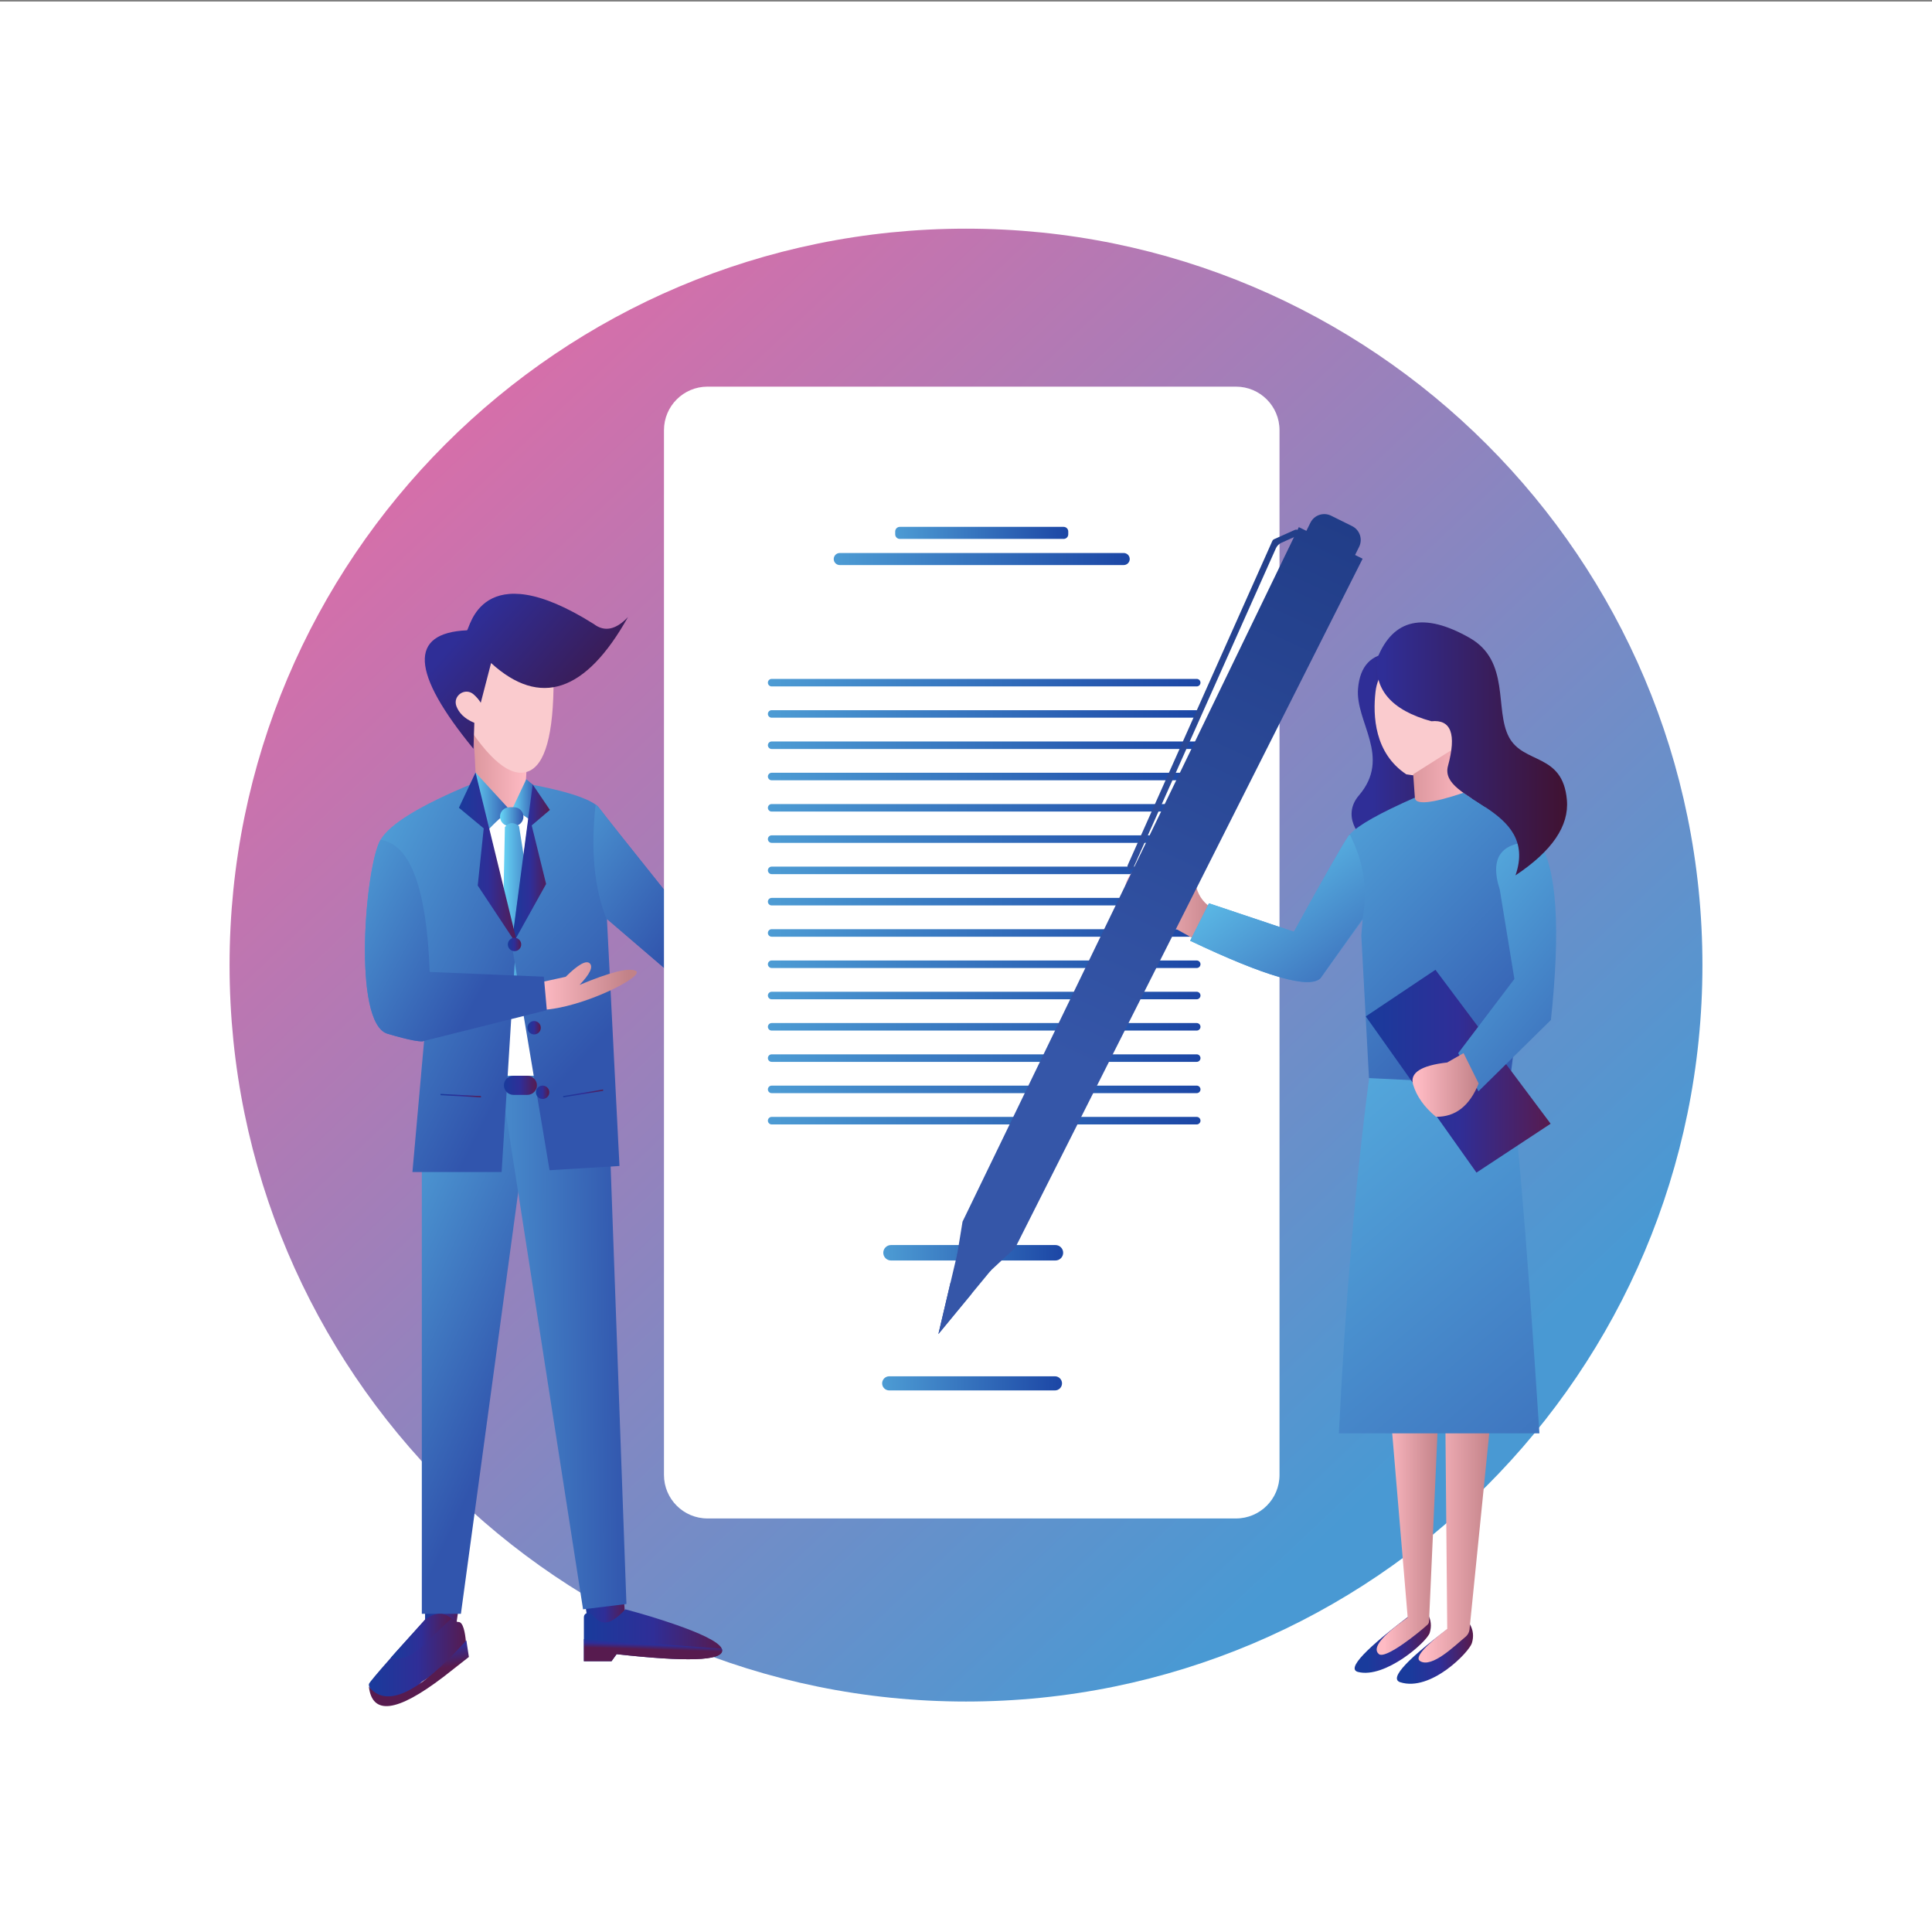 <svg version="1.2" baseProfile="tiny-ps" xmlns="http://www.w3.org/2000/svg" viewBox="0 0 2000 2000" width="171" height="171">
	<rect x="0" y="0" width="2000" height="2000" fill="#808080" stroke="none"/>
	<title>documents-ai</title>
	<defs>
		<linearGradient id="grd1" gradientUnits="userSpaceOnUse"  x1="809.1" y1="-432.7" x2="2086.6" y2="918">
			<stop offset="0" stop-color="#fd639e"  />
			<stop offset="1" stop-color="#4999d3"  />
		</linearGradient>
		<linearGradient id="grd2" gradientUnits="userSpaceOnUse"  x1="603.7" y1="1640.5" x2="648.5" y2="1640.5">
			<stop offset="0" stop-color="#193b9c"  />
			<stop offset=".5" stop-color="#2f2e97"  />
			<stop offset="1" stop-color="#571b4f"  />
		</linearGradient>
		<linearGradient id="grd3" gradientUnits="userSpaceOnUse"  x1="440" y1="1646.4" x2="477.1" y2="1646.4">
			<stop offset="0" stop-color="#193b9c"  />
			<stop offset=".5" stop-color="#2f2e97"  />
			<stop offset="1" stop-color="#571b4f"  />
		</linearGradient>
		<linearGradient id="grd4" gradientUnits="userSpaceOnUse"  x1="382" y1="1668.9" x2="482.8" y2="1668.9">
			<stop offset="0" stop-color="#193b9c"  />
			<stop offset=".5" stop-color="#2f2e97"  />
			<stop offset="1" stop-color="#571b4f"  />
		</linearGradient>
		<linearGradient id="grd5" gradientUnits="userSpaceOnUse"  x1="480.4" y1="1680.6" x2="490.4" y2="1718.8">
			<stop offset="0" stop-color="#193b9c"  />
			<stop offset=".5" stop-color="#2f2e97"  />
			<stop offset="1" stop-color="#571b4f"  />
		</linearGradient>
		<linearGradient id="grd6" gradientUnits="userSpaceOnUse"  x1="315.9" y1="988.7" x2="668.6" y2="1152.8">
			<stop offset="0" stop-color="#68d8f7"  />
			<stop offset="1" stop-color="#3155ad"  />
		</linearGradient>
		<linearGradient id="grd7" gradientUnits="userSpaceOnUse"  x1="327.5" y1="1101.3" x2="648.8" y2="1098.8">
			<stop offset="0" stop-color="#68d8f7"  />
			<stop offset="1" stop-color="#3155ad"  />
		</linearGradient>
		<linearGradient id="grd8" gradientUnits="userSpaceOnUse"  x1="604.4" y1="1664.1" x2="747.6" y2="1664.1">
			<stop offset="0" stop-color="#193b9c"  />
			<stop offset=".5" stop-color="#2f2e97"  />
			<stop offset="1" stop-color="#571b4f"  />
		</linearGradient>
		<linearGradient id="grd9" gradientUnits="userSpaceOnUse"  x1="749.8" y1="1700.1" x2="749.5" y2="1709.9">
			<stop offset="0" stop-color="#193b9c"  />
			<stop offset=".5" stop-color="#2f2e97"  />
			<stop offset="1" stop-color="#571b4f"  />
		</linearGradient>
		<linearGradient id="grd10" gradientUnits="userSpaceOnUse"  x1="490.1" y1="755.1" x2="545.1" y2="755.1">
			<stop offset="0" stop-color="#dc979e"  />
			<stop offset="1" stop-color="#ffbbc4"  />
		</linearGradient>
		<linearGradient id="grd11" gradientUnits="userSpaceOnUse"  x1="547.5" y1="576" x2="698.1" y2="708.4">
			<stop offset="0" stop-color="#2f2e97"  />
			<stop offset="1" stop-color="#401232"  />
		</linearGradient>
		<linearGradient id="grd12" gradientUnits="userSpaceOnUse"  x1="485.8" y1="797.7" x2="529.1" y2="797.7">
			<stop offset="0" stop-color="#68d8f7"  />
			<stop offset="1" stop-color="#3155ad"  />
		</linearGradient>
		<linearGradient id="grd13" gradientUnits="userSpaceOnUse"  x1="529.1" y1="804.6" x2="555.5" y2="804.6">
			<stop offset="0" stop-color="#68d8f7"  />
			<stop offset="1" stop-color="#3155ad"  />
		</linearGradient>
		<linearGradient id="grd14" gradientUnits="userSpaceOnUse"  x1="517.6" y1="833.6" x2="541.9" y2="833.6">
			<stop offset="0" stop-color="#68d8f7"  />
			<stop offset="1" stop-color="#3155ad"  />
		</linearGradient>
		<linearGradient id="grd15" gradientUnits="userSpaceOnUse"  x1="519.4" y1="850.1" x2="561.8" y2="850.1">
			<stop offset="0" stop-color="#68d8f7"  />
			<stop offset="1" stop-color="#3155ad"  />
		</linearGradient>
		<linearGradient id="grd16" gradientUnits="userSpaceOnUse"  x1="265.2" y1="692" x2="643.2" y2="884.1">
			<stop offset="0" stop-color="#68d8f7"  />
			<stop offset="1" stop-color="#3155ad"  />
		</linearGradient>
		<linearGradient id="grd17" gradientUnits="userSpaceOnUse"  x1="367" y1="597" x2="742.6" y2="947.4">
			<stop offset="0" stop-color="#68d8f7"  />
			<stop offset="1" stop-color="#3155ad"  />
		</linearGradient>
		<linearGradient id="grd18" gradientUnits="userSpaceOnUse"  x1="529.3" y1="810.1" x2="569.3" y2="810.1">
			<stop offset="0" stop-color="#193b9c"  />
			<stop offset=".5" stop-color="#2f2e97"  />
			<stop offset="1" stop-color="#571b4f"  />
		</linearGradient>
		<linearGradient id="grd19" gradientUnits="userSpaceOnUse"  x1="558.7" y1="994.3" x2="650.4" y2="994.3">
			<stop offset="0" stop-color="#ffbbc4"  />
			<stop offset="1" stop-color="#c28288"  />
		</linearGradient>
		<linearGradient id="grd20" gradientUnits="userSpaceOnUse"  x1="404.9" y1="1668.8" x2="467.3" y2="1668.8">
			<stop offset="0" stop-color="#193b9c"  />
			<stop offset=".5" stop-color="#2f2e97"  />
			<stop offset="1" stop-color="#571b4f"  />
		</linearGradient>
		<linearGradient id="grd21" gradientUnits="userSpaceOnUse"  x1="456.2" y1="1130.4" x2="498" y2="1132.7">
			<stop offset="0" stop-color="#193b9c"  />
			<stop offset=".5" stop-color="#2f2e97"  />
			<stop offset="1" stop-color="#571b4f"  />
		</linearGradient>
		<linearGradient id="grd22" gradientUnits="userSpaceOnUse"  x1="582.6" y1="1132.7" x2="623.9" y2="1125.9">
			<stop offset="0" stop-color="#193b9c"  />
			<stop offset=".5" stop-color="#2f2e97"  />
			<stop offset="1" stop-color="#571b4f"  />
		</linearGradient>
		<linearGradient id="grd23" gradientUnits="userSpaceOnUse"  x1="252.2" y1="763.4" x2="551.9" y2="929.1">
			<stop offset="0" stop-color="#68d8f7"  />
			<stop offset="1" stop-color="#3155ad"  />
		</linearGradient>
		<linearGradient id="grd24" gradientUnits="userSpaceOnUse"  x1="470.6" y1="712.1" x2="741.7" y2="922.6">
			<stop offset="0" stop-color="#68d8f7"  />
			<stop offset="1" stop-color="#3155ad"  />
		</linearGradient>
		<linearGradient id="grd25" gradientUnits="userSpaceOnUse"  x1="546.7" y1="1055.2" x2="559.1" y2="1055.2">
			<stop offset="0" stop-color="#193b9c"  />
			<stop offset=".5" stop-color="#2f2e97"  />
			<stop offset="1" stop-color="#571b4f"  />
		</linearGradient>
		<linearGradient id="grd26" gradientUnits="userSpaceOnUse"  x1="555.5" y1="1122" x2="567.9" y2="1122">
			<stop offset="0" stop-color="#193b9c"  />
			<stop offset=".5" stop-color="#2f2e97"  />
			<stop offset="1" stop-color="#571b4f"  />
		</linearGradient>
		<linearGradient id="grd27" gradientUnits="userSpaceOnUse"  x1="521.7" y1="1111.6" x2="555.8" y2="1111.6">
			<stop offset="0" stop-color="#193b9c"  />
			<stop offset=".5" stop-color="#2f2e97"  />
			<stop offset="1" stop-color="#571b4f"  />
		</linearGradient>
		<linearGradient id="grd28" gradientUnits="userSpaceOnUse"  x1="475.1" y1="797.7" x2="536.2" y2="797.7">
			<stop offset="0" stop-color="#193b9c"  />
			<stop offset=".5" stop-color="#2f2e97"  />
			<stop offset="1" stop-color="#571b4f"  />
		</linearGradient>
		<linearGradient id="grd29" gradientUnits="userSpaceOnUse"  x1="525.7" y1="968.8" x2="539.6" y2="968.8">
			<stop offset="0" stop-color="#193b9c"  />
			<stop offset=".5" stop-color="#2f2e97"  />
			<stop offset="1" stop-color="#571b4f"  />
		</linearGradient>
		<linearGradient id="grd30" gradientUnits="userSpaceOnUse"  x1="794.9" y1="700.8" x2="1242.7" y2="700.8">
			<stop offset="0" stop-color="#4d9cd4"  />
			<stop offset="1" stop-color="#1c46a5"  />
		</linearGradient>
		<linearGradient id="grd31" gradientUnits="userSpaceOnUse"  x1="794.9" y1="733.2" x2="1242.7" y2="733.2">
			<stop offset="0" stop-color="#4d9cd4"  />
			<stop offset="1" stop-color="#1c46a5"  />
		</linearGradient>
		<linearGradient id="grd32" gradientUnits="userSpaceOnUse"  x1="794.9" y1="765.6" x2="1242.7" y2="765.6">
			<stop offset="0" stop-color="#4d9cd4"  />
			<stop offset="1" stop-color="#1c46a5"  />
		</linearGradient>
		<linearGradient id="grd33" gradientUnits="userSpaceOnUse"  x1="794.9" y1="798" x2="1242.7" y2="798">
			<stop offset="0" stop-color="#4d9cd4"  />
			<stop offset="1" stop-color="#1c46a5"  />
		</linearGradient>
		<linearGradient id="grd34" gradientUnits="userSpaceOnUse"  x1="794.9" y1="830.4" x2="1242.7" y2="830.4">
			<stop offset="0" stop-color="#4d9cd4"  />
			<stop offset="1" stop-color="#1c46a5"  />
		</linearGradient>
		<linearGradient id="grd35" gradientUnits="userSpaceOnUse"  x1="794.9" y1="862.7" x2="1242.7" y2="862.7">
			<stop offset="0" stop-color="#4d9cd4"  />
			<stop offset="1" stop-color="#1c46a5"  />
		</linearGradient>
		<linearGradient id="grd36" gradientUnits="userSpaceOnUse"  x1="794.9" y1="895.1" x2="1242.7" y2="895.1">
			<stop offset="0" stop-color="#4d9cd4"  />
			<stop offset="1" stop-color="#1c46a5"  />
		</linearGradient>
		<linearGradient id="grd37" gradientUnits="userSpaceOnUse"  x1="794.9" y1="927.5" x2="1242.7" y2="927.5">
			<stop offset="0" stop-color="#4d9cd4"  />
			<stop offset="1" stop-color="#1c46a5"  />
		</linearGradient>
		<linearGradient id="grd38" gradientUnits="userSpaceOnUse"  x1="794.9" y1="959.9" x2="1242.7" y2="959.9">
			<stop offset="0" stop-color="#4d9cd4"  />
			<stop offset="1" stop-color="#1c46a5"  />
		</linearGradient>
		<linearGradient id="grd39" gradientUnits="userSpaceOnUse"  x1="794.9" y1="992.3" x2="1242.7" y2="992.3">
			<stop offset="0" stop-color="#4d9cd4"  />
			<stop offset="1" stop-color="#1c46a5"  />
		</linearGradient>
		<linearGradient id="grd40" gradientUnits="userSpaceOnUse"  x1="794.9" y1="1024.7" x2="1242.7" y2="1024.7">
			<stop offset="0" stop-color="#4d9cd4"  />
			<stop offset="1" stop-color="#1c46a5"  />
		</linearGradient>
		<linearGradient id="grd41" gradientUnits="userSpaceOnUse"  x1="794.9" y1="1057.1" x2="1242.7" y2="1057.1">
			<stop offset="0" stop-color="#4d9cd4"  />
			<stop offset="1" stop-color="#1c46a5"  />
		</linearGradient>
		<linearGradient id="grd42" gradientUnits="userSpaceOnUse"  x1="794.9" y1="1089.5" x2="1242.7" y2="1089.5">
			<stop offset="0" stop-color="#4d9cd4"  />
			<stop offset="1" stop-color="#1c46a5"  />
		</linearGradient>
		<linearGradient id="grd43" gradientUnits="userSpaceOnUse"  x1="794.9" y1="1121.8" x2="1242.7" y2="1121.8">
			<stop offset="0" stop-color="#4d9cd4"  />
			<stop offset="1" stop-color="#1c46a5"  />
		</linearGradient>
		<linearGradient id="grd44" gradientUnits="userSpaceOnUse"  x1="794.9" y1="1154.2" x2="1242.7" y2="1154.2">
			<stop offset="0" stop-color="#4d9cd4"  />
			<stop offset="1" stop-color="#1c46a5"  />
		</linearGradient>
		<linearGradient id="grd45" gradientUnits="userSpaceOnUse"  x1="863.1" y1="570.5" x2="1169.5" y2="570.5">
			<stop offset="0" stop-color="#4d9cd4"  />
			<stop offset="1" stop-color="#1c46a5"  />
		</linearGradient>
		<linearGradient id="grd46" gradientUnits="userSpaceOnUse"  x1="926.7" y1="543.4" x2="1105.9" y2="543.4">
			<stop offset="0" stop-color="#4d9cd4"  />
			<stop offset="1" stop-color="#1c46a5"  />
		</linearGradient>
		<linearGradient id="grd47" gradientUnits="userSpaceOnUse"  x1="914.4" y1="1286.9" x2="1100.6" y2="1286.9">
			<stop offset="0" stop-color="#4d9cd4"  />
			<stop offset="1" stop-color="#1c46a5"  />
		</linearGradient>
		<linearGradient id="grd48" gradientUnits="userSpaceOnUse"  x1="913.2" y1="1422.7" x2="1099.4" y2="1422.7">
			<stop offset="0" stop-color="#4d9cd4"  />
			<stop offset="1" stop-color="#1c46a5"  />
		</linearGradient>
		<linearGradient id="grd49" gradientUnits="userSpaceOnUse"  x1="1178.1" y1="869.5" x2="1263.1" y2="869.5">
			<stop offset="0" stop-color="#ffbbc4"  />
			<stop offset="1" stop-color="#c28288"  />
		</linearGradient>
		<linearGradient id="grd50" gradientUnits="userSpaceOnUse"  x1="1503.9" y1="355.4" x2="1162.6" y2="1097.3">
			<stop offset="0" stop-color="#1a347c"  />
			<stop offset="1" stop-color="#3556a8"  />
		</linearGradient>
		<linearGradient id="grd51" gradientUnits="userSpaceOnUse"  x1="1454.3" y1="320" x2="1098.1" y2="1094.3">
			<stop offset="0" stop-color="#1a347c"  />
			<stop offset="1" stop-color="#3556a8"  />
		</linearGradient>
		<linearGradient id="grd52" gradientUnits="userSpaceOnUse"  x1="1482.4" y1="331.7" x2="1125.3" y2="1107.9">
			<stop offset="0" stop-color="#1a347c"  />
			<stop offset="1" stop-color="#3556a8"  />
		</linearGradient>
		<linearGradient id="grd53" gradientUnits="userSpaceOnUse"  x1="1473.5" y1="327.6" x2="1116.4" y2="1103.8">
			<stop offset="0" stop-color="#1a347c"  />
			<stop offset="1" stop-color="#3556a8"  />
		</linearGradient>
		<linearGradient id="grd54" gradientUnits="userSpaceOnUse"  x1="1518.6" y1="348.3" x2="1161.5" y2="1124.6">
			<stop offset="0" stop-color="#1a347c"  />
			<stop offset="1" stop-color="#3556a8"  />
		</linearGradient>
		<linearGradient id="grd55" gradientUnits="userSpaceOnUse"  x1="1421.1" y1="674.2" x2="1563.2" y2="674.2">
			<stop offset="0" stop-color="#2f2e97"  />
			<stop offset="1" stop-color="#401232"  />
		</linearGradient>
		<linearGradient id="grd56" gradientUnits="userSpaceOnUse"  x1="1462.9" y1="766.1" x2="1524" y2="766.1">
			<stop offset="0" stop-color="#dc979e"  />
			<stop offset="1" stop-color="#ffbbc4"  />
		</linearGradient>
		<linearGradient id="grd57" gradientUnits="userSpaceOnUse"  x1="1415.2" y1="1666.4" x2="1479.5" y2="1666.4">
			<stop offset="0" stop-color="#193b9c"  />
			<stop offset=".5" stop-color="#2f2e97"  />
			<stop offset="1" stop-color="#571b4f"  />
		</linearGradient>
		<linearGradient id="grd58" gradientUnits="userSpaceOnUse"  x1="1432.9" y1="1443.5" x2="1489.8" y2="1443.5">
			<stop offset="0" stop-color="#ffbbc4"  />
			<stop offset="1" stop-color="#c28288"  />
		</linearGradient>
		<linearGradient id="grd59" gradientUnits="userSpaceOnUse"  x1="1458.8" y1="1677.1" x2="1523.1" y2="1677.1">
			<stop offset="0" stop-color="#193b9c"  />
			<stop offset=".5" stop-color="#2f2e97"  />
			<stop offset="1" stop-color="#571b4f"  />
		</linearGradient>
		<linearGradient id="grd60" gradientUnits="userSpaceOnUse"  x1="1475" y1="1434.6" x2="1544" y2="1434.6">
			<stop offset="0" stop-color="#ffbbc4"  />
			<stop offset="1" stop-color="#c28288"  />
		</linearGradient>
		<linearGradient id="grd61" gradientUnits="userSpaceOnUse"  x1="1245" y1="735" x2="1932.6" y2="1542.3">
			<stop offset="0" stop-color="#68d8f7"  />
			<stop offset="1" stop-color="#3155ad"  />
		</linearGradient>
		<linearGradient id="grd62" gradientUnits="userSpaceOnUse"  x1="1300.8" y1="583.8" x2="1711.9" y2="984.5">
			<stop offset="0" stop-color="#68d8f7"  />
			<stop offset="1" stop-color="#3155ad"  />
		</linearGradient>
		<linearGradient id="grd63" gradientUnits="userSpaceOnUse"  x1="1413.9" y1="1001.9" x2="1605.2" y2="1001.9">
			<stop offset="0" stop-color="#193b9c"  />
			<stop offset=".5" stop-color="#2f2e97"  />
			<stop offset="1" stop-color="#571b4f"  />
		</linearGradient>
		<linearGradient id="grd64" gradientUnits="userSpaceOnUse"  x1="1342.7" y1="789" x2="1497.9" y2="1011">
			<stop offset="0" stop-color="#68d8f7"  />
			<stop offset="1" stop-color="#3155ad"  />
		</linearGradient>
		<linearGradient id="grd65" gradientUnits="userSpaceOnUse"  x1="1433.3" y1="744.3" x2="1785.5" y2="1042.5">
			<stop offset="0" stop-color="#68d8f7"  />
			<stop offset="1" stop-color="#3155ad"  />
		</linearGradient>
		<linearGradient id="grd66" gradientUnits="userSpaceOnUse"  x1="1466.8" y1="1088.2" x2="1530.7" y2="1088.2">
			<stop offset="0" stop-color="#ffbbc4"  />
			<stop offset="1" stop-color="#c28288"  />
		</linearGradient>
		<linearGradient id="grd67" gradientUnits="userSpaceOnUse"  x1="1431.5" y1="642.5" x2="1619" y2="642.5">
			<stop offset="0" stop-color="#2f2e97"  />
			<stop offset="1" stop-color="#401232"  />
		</linearGradient>
	</defs>
	<style>
		tspan { white-space:pre }
		.s0 { fill: #ffffff } 
		.s1 { fill: url(#grd1) } 
		.s2 { fill: url(#grd2) } 
		.s3 { fill: url(#grd3) } 
		.s4 { fill: url(#grd4) } 
		.s5 { fill: url(#grd5) } 
		.s6 { fill: url(#grd6) } 
		.s7 { fill: url(#grd7) } 
		.s8 { fill: url(#grd8) } 
		.s9 { fill: url(#grd9) } 
		.s10 { fill: url(#grd10) } 
		.s11 { fill: #facbce } 
		.s12 { fill: url(#grd11) } 
		.s13 { fill: url(#grd12) } 
		.s14 { fill: url(#grd13) } 
		.s15 { fill: url(#grd14) } 
		.s16 { fill: url(#grd15) } 
		.s17 { fill: url(#grd16) } 
		.s18 { fill: url(#grd17) } 
		.s19 { fill: url(#grd18) } 
		.s20 { fill: url(#grd19) } 
		.s21 { fill: url(#grd20) } 
		.s22 { fill: url(#grd21) } 
		.s23 { fill: url(#grd22) } 
		.s24 { fill: url(#grd23) } 
		.s25 { fill: url(#grd24) } 
		.s26 { fill: url(#grd25) } 
		.s27 { fill: url(#grd26) } 
		.s28 { fill: url(#grd27) } 
		.s29 { fill: url(#grd28) } 
		.s30 { fill: url(#grd29) } 
		.s31 { fill: url(#grd30) } 
		.s32 { fill: url(#grd31) } 
		.s33 { fill: url(#grd32) } 
		.s34 { fill: url(#grd33) } 
		.s35 { fill: url(#grd34) } 
		.s36 { fill: url(#grd35) } 
		.s37 { fill: url(#grd36) } 
		.s38 { fill: url(#grd37) } 
		.s39 { fill: url(#grd38) } 
		.s40 { fill: url(#grd39) } 
		.s41 { fill: url(#grd40) } 
		.s42 { fill: url(#grd41) } 
		.s43 { fill: url(#grd42) } 
		.s44 { fill: url(#grd43) } 
		.s45 { fill: url(#grd44) } 
		.s46 { fill: url(#grd45) } 
		.s47 { fill: url(#grd46) } 
		.s48 { fill: url(#grd47) } 
		.s49 { fill: url(#grd48) } 
		.s50 { fill: #000000 } 
		.s51 { fill: url(#grd49) } 
		.s52 { fill: url(#grd50) } 
		.s53 { fill: url(#grd51) } 
		.s54 { fill: url(#grd52) } 
		.s55 { fill: url(#grd53) } 
		.s56 { fill: url(#grd54) } 
		.s57 { fill: url(#grd55) } 
		.s58 { fill: url(#grd56) } 
		.s59 { fill: url(#grd57) } 
		.s60 { fill: url(#grd58) } 
		.s61 { fill: url(#grd59) } 
		.s62 { fill: url(#grd60) } 
		.s63 { fill: url(#grd61) } 
		.s64 { fill: url(#grd62) } 
		.s65 { fill: url(#grd63) } 
		.s66 { fill: url(#grd64) } 
		.s67 { fill: url(#grd65) } 
		.s68 { fill: url(#grd66) } 
		.s69 { fill: url(#grd67) } 
	</style>
	<g id="Background">
		<path id="&lt;Path&gt;" class="s0" d="m0 1.6h2000v2000h-2000v-2000z" />
	</g>
	<g id="Graphic &amp; Image">
		<g id="&lt;Group&gt;">
			<path id="&lt;Path&gt;" class="s1" d="m1762.35 999.07c0 421.04-341.32 762.35-762.35 762.35c-421.04 0-762.35-341.32-762.35-762.35c0-421.04 341.32-762.35 762.35-762.35c421.04 0 762.35 341.32 762.35 762.35z" />
			<path id="&lt;Path&gt;" class="s2" d="m644.88 1642.52l3.61 49.15h-37.9l-6.9-44.45l41.2-4.7z" />
			<path id="&lt;Path&gt;" class="s3" d="m477.13 1648.43l-4.43 30.64h-32.66v-28.22l37.09-2.42z" />
			<path id="&lt;Path&gt;" class="s4" d="m482.79 1708.21c-16.67 13.09-25.42 19.63-26.22 19.63c-0.81 0-3.23 1.75-7.25 5.26l-12.63 7.85c-25.81 29.22-49.77 15.26-54.12 5.88c-0.64-1.37-0.85-2.63-0.59-3.66c0.41-1.56 9.93-12.68 21.17-25.42c0.59-0.69 1.19-1.35 1.78-2.04c1.99-2.22 4-4.48 6-6.73c9.7-10.88 19.4-21.65 29.11-32.33c14.26-10.11 21.62-5.4 27.28-1.3c0.64 0.43 1.26 0.89 1.88 1.33c0.05 0.06 0.09 0.11 0.14 0.14c1.85 1.28 3.57 2.27 5.4 2.27c4.74 0 6.7 11.14 7.51 19.66c0.34 3.49 0.53 6.65 0.57 9.47z" />
			<path id="&lt;Path&gt;" class="s5" d="m482.77 1698.13l2.62 17.14l-24.8 19.45c-0.68 0.52-1.35 1.04-2.02 1.55c-47.64 36.31-73.21 39.55-76.71 9.74c18.07 22.85 51.71 6.89 100.9-47.88z" />
			<path id="&lt;Path&gt;" class="s6" d="m436.67 1101.9h117.75l-77.29 568.69h-40.46v-508.4v-60.3z" />
			<path id="&lt;Path&gt;" class="s7" d="m506.24 1101.9h122.08l20.16 558.57l-44.9 5.5l-80.32-516.15l-17.02-47.92z" />
			<path id="&lt;Path&gt;" class="s8" d="m747.58 1708.78c-0.55 10.48-36.97 11.68-109.27 3.61l-5.25 7.28h-28.62v-45.58c0-3.93 4.69-5.93 7.54-3.22c7.28 6.99 13.45 14.9 28.93 1.4c1.98-1.74 4.11-3.82 6.44-6.3c18.06 4.76 35.76 10.17 53.09 16.22c22.21 7.81 43.62 17.01 46.71 24.45c0.32 0.74 0.45 1.45 0.42 2.14z" />
			<path id="&lt;Path&gt;" class="s9" d="m747.57 1708.78c-0.55 10.48-36.97 11.68-109.27 3.61l-5.25 7.28h-28.62v-22.92l142.71 9.89c0.32 0.74 0.45 1.45 0.42 2.14z" />
			<path id="&lt;Path&gt;" class="s10" d="m490.14 757.13l55.01 38.47l-2.57 42l-17.99 6.51l-31.15-21.94l-3.33-65.13l0.03 0.07z" />
			<path id="&lt;Path&gt;" class="s11" d="m573.07 702.71c0.13 57.52-8.74 89.51-26.61 95.96c-17.87 6.45-40.32-11.89-67.33-55.03l-20.97-26.81c19.35-22.17 29.23-33.26 29.63-33.26c0.4 0 19.89-0.87 58.46-2.62l26.81 21.77z" />
			<path id="&lt;Path&gt;" class="s12" d="m483.36 652.51c2.9-0.13 13.71-80.64 131.44-6.45c11.02 8.33 22.78 5.91 35.28-7.26c-43.68 77.95-90.92 93.81-141.72 47.58l-10.68 41.12c-1.87-3.08-4.31-5.95-7.32-8.61c-8.78-7.76-22.05 1.32-17.86 12.27c2.34 6.1 7.55 12.62 18.53 17.1l-0.91 26.91c-64.84-79.09-67.1-119.98-6.75-122.67z" />
			<path id="&lt;Path&gt;" class="s0" d="m529.75 846.05l22.16-31.66l49.81 12.21l24.09 287h-184l-8.14-273.96l49.11-24.8l46.96 31.21z" />
			<g id="&lt;Group&gt;">
				<path id="&lt;Path&gt;" class="s13" d="m529.12 839.89c-4.84 1.08-12.7 7.43-23.59 19.05l-19.76-44.75l6.39-14.54l36.95 40.24z" />
				<path id="&lt;Path&gt;" class="s14" d="m529.12 839.89l15.7-33.26l9.32 7.76c1.41 27.28 1.97 40.87 1.67 40.77c-0.45-0.15-15.65-16.18-26.69-15.27z" />
				<g id="&lt;Group&gt;">
					<path id="&lt;Path&gt;" class="s15" d="m532.1 855.16h-4.71c-5.37 0-9.76-4.39-9.76-9.76v0c0-5.37 4.39-9.76 9.76-9.76h4.71c5.37 0 9.76 4.39 9.76 9.76v0c0 5.37-4.39 9.76-9.76 9.76z" />
					<path id="&lt;Path&gt;" class="s16" d="m537.29 855.16l24.49 154.67l-15.3 40.22l-27.03-35.68l3.21-158.15c4.06-5.14 8.93-5.49 14.63-1.05z" />
				</g>
			</g>
			<path id="&lt;Path&gt;" class="s17" d="m533.91 979.59l-1.88 30.16l-2.84 45.22l-9.91 158.3h-92.33l12.08-135.74l0.02-0.14c-0.02 0.06-0.08 0.12-0.21 0.18h-0.02c-0.21 0.14-0.64 0.3-1.44 0.37c-3.04 0.27-11.72-0.53-36.22-7.8c-36.7-10.89-23-173.77-7.28-200.77c9.6-16.46 41.24-35.79 94.94-57.99l13.02 36.98l32.06 131.23z" />
			<path id="&lt;Path&gt;" class="s18" d="m628.37 952.78l12.91 254.25l-72.36 4.37l-16.41-97.8l-22.77-135.86l21.78-162.81l0.32-2.4c32.95 6.3 54.53 13.09 64.74 20.37h0.02c1.4 1.01 2.52 2.01 3.27 3.02c6.06 8.05 32.04 40.78 77.96 98.17l5.61 81.62l-75.15-64.44l0.07 1.51z" />
			<path id="&lt;Path&gt;" class="s19" d="m551.46 812.15l17.8 26.29l-18.85 16.03l14.92 60.63l-35.99 64.72l22.11-167.66z" />
			<path id="&lt;Path&gt;" class="s20" d="m558.68 1017.1l26.94-5.93c13.02-12.85 21.34-17.46 24.96-13.84c3.62 3.62 0.08 11.04-10.63 22.24c31.47-13.18 50.83-18.04 58.08-14.58c10.87 5.19-55.26 38.65-96.83 40.46l-2.52-28.35z" />
			<path id="&lt;Path&gt;" class="s21" d="m467.3 1675.35l-18.51 17.48c-22.33 25.13-36.36 26-43.87 22.88c1.99-2.22 4-4.48 6-6.73c9.7-10.88 19.4-21.65 29.11-32.33c14.26-10.11 21.62-5.4 27.28-1.3z" />
			<g id="&lt;Group&gt;">
				<path id="&lt;Path&gt;" class="s22" d="m497.86 1135.98l-41.83-2.28l0.07-1.31l41.83 2.28l-0.07 1.31z" />
			</g>
			<g id="&lt;Group&gt;">
				<path id="&lt;Path&gt;" class="s23" d="m624.47 1129.16l-41.34 6.77l-0.21-1.3l41.34-6.77l0.21 1.3z" />
			</g>
			<path id="&lt;Path&gt;" class="s24" d="m566.08 1045.73l-36.89 9.24l-90.16 22.56l-0.18 0.05h-0.02l-1.44 0.37c-3.04 0.27-11.72-0.53-36.22-7.8c-36.7-10.89-23-173.77-7.28-200.77c30.83 4.42 47.8 50.01 50.91 136.77l87.23 3.62l30.96 1.28l3.09 34.69z" />
			<path id="&lt;Path&gt;" class="s25" d="m628.3 951.27l0.07 1.51c-13.18-32.69-17.11-72.65-11.78-119.88h0.02c1.4 1.01 2.52 2.01 3.27 3.02c6.06 8.05 32.04 40.78 77.96 98.17l5.61 81.62l-75.15-64.44z" />
			<path id="&lt;Path&gt;" class="s26" d="m557.47 1058.69c2.89 2.51 3.19 6.88 0.69 9.77c-2.51 2.89-6.88 3.19-9.77 0.69c-2.89-2.51-3.19-6.88-0.69-9.77c2.51-2.89 6.88-3.19 9.77-0.69z" />
			<path id="&lt;Path&gt;" class="s27" d="m566.25 1125.52c2.89 2.51 3.19 6.88 0.69 9.77c-2.51 2.89-6.88 3.19-9.77 0.69c-2.89-2.51-3.19-6.88-0.69-9.77c2.51-2.89 6.88-3.19 9.77-0.69z" />
			<path id="&lt;Path&gt;" class="s28" d="m545.9 1133.43h-14.34c-5.45 0-9.91-4.46-9.91-9.91v0c0-5.45 4.46-9.91 9.91-9.91h14.34c5.45 0 9.91 4.46 9.91 9.91v0c0 5.45-4.46 9.91-9.91 9.91z" />
			<path id="&lt;Path&gt;" class="s29" d="m536.23 979.6l-41.68-62.9l6.2-59.19l-25.68-21.32l17.21-36.53l43.95 179.95z" />
			<path id="&lt;Path&gt;" class="s30" d="m539.55 977.72c0 3.82-3.1 6.92-6.92 6.92c-3.82 0-6.92-3.1-6.92-6.92c0-3.82 3.1-6.92 6.92-6.92c3.82 0 6.92 3.1 6.92 6.92z" />
			<g id="&lt;Group&gt;">
				<path id="&lt;Path&gt;" class="s0" d="m1279.5 1571.9h-547.11c-24.88 0-45.05-20.17-45.05-45.05v-1081.54c0-24.88 20.17-45.05 45.05-45.05h547.11c24.88 0 45.05 20.17 45.05 45.05v1081.54c0 24.88-20.17 45.05-45.05 45.05z" />
				<g id="&lt;Group&gt;">
					<path id="&lt;Path&gt;" class="s31" d="m1238.85 710.58l-440.04 0c-2.14 0-3.89-1.75-3.89-3.89v0c0-2.14 1.75-3.89 3.89-3.89l440.04 0c2.14 0 3.89 1.75 3.89 3.89v0c0 2.14-1.75 3.89-3.89 3.89z" />
					<path id="&lt;Path&gt;" class="s32" d="m1238.85 742.96l-440.04 0c-2.14 0-3.89-1.75-3.89-3.89v0c0-2.14 1.75-3.89 3.89-3.89l440.04 0c2.14 0 3.89 1.75 3.89 3.89v0c0 2.14-1.75 3.89-3.89 3.89z" />
					<path id="&lt;Path&gt;" class="s33" d="m1238.85 775.35l-440.04 0c-2.14 0-3.89-1.75-3.89-3.89v0c0-2.14 1.75-3.89 3.89-3.89l440.04 0c2.14 0 3.89 1.75 3.89 3.89v0c0 2.14-1.75 3.89-3.89 3.89z" />
					<path id="&lt;Path&gt;" class="s34" d="m1238.85 807.74l-440.04 0c-2.14 0-3.89-1.75-3.89-3.89v0c0-2.14 1.75-3.89 3.89-3.89l440.04 0c2.14 0 3.89 1.75 3.89 3.89v0c0 2.14-1.75 3.89-3.89 3.89z" />
					<path id="&lt;Path&gt;" class="s35" d="m1238.85 840.13l-440.04 0c-2.14 0-3.89-1.75-3.89-3.89v0c0-2.14 1.75-3.89 3.89-3.89l440.04 0c2.14 0 3.89 1.75 3.89 3.89v0c0 2.14-1.75 3.89-3.89 3.89z" />
					<path id="&lt;Path&gt;" class="s36" d="m1238.85 872.52l-440.04 0c-2.14 0-3.89-1.75-3.89-3.89v0c0-2.14 1.75-3.89 3.89-3.89l440.04 0c2.14 0 3.89 1.75 3.89 3.89v0c0 2.14-1.75 3.89-3.89 3.89z" />
					<path id="&lt;Path&gt;" class="s37" d="m1238.85 904.9l-440.04 0c-2.14 0-3.89-1.75-3.89-3.89v0c0-2.14 1.75-3.89 3.89-3.89l440.04 0c2.14 0 3.89 1.75 3.89 3.89v0c0 2.14-1.75 3.89-3.89 3.89z" />
					<path id="&lt;Path&gt;" class="s38" d="m1238.85 937.29l-440.04 0c-2.14 0-3.89-1.75-3.89-3.89v0c0-2.14 1.75-3.89 3.89-3.89l440.04 0c2.14 0 3.89 1.75 3.89 3.89v0c0 2.14-1.75 3.89-3.89 3.89z" />
					<path id="&lt;Path&gt;" class="s39" d="m1238.85 969.68l-440.04 0c-2.14 0-3.89-1.75-3.89-3.89v0c0-2.14 1.75-3.89 3.89-3.89l440.04 0c2.14 0 3.89 1.75 3.89 3.89v0c0 2.14-1.75 3.89-3.89 3.89z" />
					<path id="&lt;Path&gt;" class="s40" d="m1238.85 1002.07l-440.04 0c-2.14 0-3.89-1.75-3.89-3.89v0c0-2.14 1.75-3.89 3.89-3.89l440.04 0c2.14 0 3.89 1.75 3.89 3.89v0c0 2.14-1.75 3.89-3.89 3.89z" />
					<path id="&lt;Path&gt;" class="s41" d="m1238.85 1034.45l-440.04 0c-2.14 0-3.89-1.75-3.89-3.89v0c0-2.14 1.75-3.89 3.89-3.89l440.04 0c2.14 0 3.89 1.75 3.89 3.89v0c0 2.14-1.75 3.89-3.89 3.89z" />
					<path id="&lt;Path&gt;" class="s42" d="m1238.85 1066.84l-440.04 0c-2.14 0-3.89-1.75-3.89-3.89v0c0-2.14 1.75-3.89 3.89-3.89l440.04 0c2.14 0 3.89 1.75 3.89 3.89v0c0 2.14-1.75 3.89-3.89 3.89z" />
					<path id="&lt;Path&gt;" class="s43" d="m1238.85 1099.23l-440.04 0c-2.14 0-3.89-1.75-3.89-3.89v0c0-2.14 1.75-3.89 3.89-3.89l440.04 0c2.14 0 3.89 1.75 3.89 3.89v0c0 2.14-1.75 3.89-3.89 3.89z" />
					<path id="&lt;Path&gt;" class="s44" d="m1238.85 1131.62l-440.04 0c-2.14 0-3.89-1.75-3.89-3.89v0c0-2.14 1.75-3.89 3.89-3.89l440.04 0c2.14 0 3.89 1.75 3.89 3.89v0c0 2.14-1.75 3.89-3.89 3.89z" />
					<path id="&lt;Path&gt;" class="s45" d="m1238.85 1164l-440.04 0c-2.14 0-3.89-1.75-3.89-3.89v0c0-2.14 1.75-3.89 3.89-3.89l440.04 0c2.14 0 3.89 1.75 3.89 3.89v0c0 2.14-1.75 3.89-3.89 3.89z" />
				</g>
				<g id="&lt;Group&gt;">
					<path id="&lt;Path&gt;" class="s46" d="m1163.25 584.95h-293.94c-3.43 0-6.24-2.81-6.24-6.24v0c0-3.43 2.81-6.24 6.24-6.24h293.94c3.43 0 6.24 2.81 6.24 6.24v0c0 3.43-2.81 6.24-6.24 6.24z" />
					<path id="&lt;Path&gt;" class="s47" d="m1101.08 557.89l-169.61 0c-2.63 0-4.77-2.15-4.77-4.77l0-2.94c0-2.63 2.15-4.77 4.77-4.77l169.61 0c2.63 0 4.77 2.15 4.77 4.77l0 2.94c0 2.63-2.15 4.77-4.77 4.77z" />
				</g>
				<g id="&lt;Group&gt;">
					<path id="&lt;Path&gt;" class="s48" d="m1092.59 1304.85l-170.24 0c-4.4 0-7.99-3.6-7.99-7.99v0c0-4.4 3.6-7.99 7.99-7.99l170.24 0c4.4 0 7.99 3.6 7.99 7.99v0c0 4.4-3.6 7.99-7.99 7.99z" />
					<path id="&lt;Path&gt;" class="s49" d="m1092.08 1439.37l-171.58 0c-4.02 0-7.32-3.29-7.32-7.32v0c0-4.02 3.29-7.32 7.32-7.32l171.58 0c4.02 0 7.32 3.29 7.32 7.32v0c0 4.02-3.29 7.32-7.32 7.32z" />
				</g>
			</g>
			<path id="&lt;Path&gt;" class="s50" d="m1399.14 863.6l-1.52 0.61c-0.08-0.27-0.15-0.47-0.2-0.61h1.72z" />
			<path id="&lt;Path&gt;" class="s51" d="m1263.15 941.37l-20.85 34.06l-31.41-17.45c-18.97-0.57-31.38-5.22-37.22-13.96c-15.51-20.55-11.24-38.19 12.79-52.92l23.85 8.92c3.49-21.58 14.73-30.95 33.73-28.11c-11.24 30.63-9.18 52.34 6.2 65.14l12.91 4.32z" />
			<g id="&lt;Group&gt;">
				<path id="&lt;Path&gt;" class="s52" d="m1399.55 581l-50.4-25l7.39-14.91c3.93-7.92 13.53-11.15 21.44-7.23l21.74 10.78c7.92 3.93 11.15 13.53 7.23 21.44l-7.39 14.91z" />
				<g id="&lt;Group&gt;">
					<path id="&lt;Path&gt;" class="s53" d="m1168.95 899.75c-1.55-0.77-2.23-2.62-1.52-4.22l149.74-335.67c0.32-0.73 0.91-1.31 1.63-1.63l21.65-9.69c1.63-0.73 3.55 0 4.27 1.63c0.73 1.63 0 3.54-1.63 4.27l-16.5 7.39c-2.59 1.16-4.66 3.23-5.81 5.82l-147.44 330.52c-0.73 1.63-2.64 2.37-4.27 1.64c-0.04-0.02-0.08-0.04-0.12-0.06z" />
				</g>
				<g id="&lt;Group&gt;">
					<path id="&lt;Path&gt;" class="s54" d="m1043.23 1281.57l-17.56 33.66l-0.53 0.64l-19.1 23.14l-34.62 41.99l12.47-52.97l6.88-29.16l0.19-0.88l16.15-34.32l36.12 17.91z" />
					<path id="&lt;Path&gt;" class="s55" d="m1006.04 1338.99l-34.62 41.99l12.47-52.97l22.15 10.98z" />
				</g>
				<path id="&lt;Path&gt;" class="s56" d="m1410.57 578.41l-359.61 713.3l-25.28 23.52l-0.39 0.71l-0.14-0.07l-34.36-17.01l-0.17-0.09l0.36-0.8l5.44-33.33l348.12-718.96l66.05 32.72z" />
			</g>
			<path id="&lt;Path&gt;" class="s57" d="m1496.9 741.96l66.32 79.11c-16.27 5.17-38.09 22.39-65.44 51.68c-41.03 43.92-124-10.8-91.09-49.25c34.26-40.03-3.93-76-0.84-110.86c2.06-23.24 13.56-35.45 34.49-36.62l56.57 65.95z" />
			<path id="&lt;Path&gt;" class="s11" d="m1452.35 677.24c31.1-14.05 55.13-11.57 72.08 7.44c13.77 40.75 14.06 71.82 0.88 93.21c-13.18 21.39-36.35 29.28-69.51 23.68c-32.85-21.79-34.81-60.37-31.84-85.72c1.99-16.96 12.83-31.59 28.39-38.61z" />
			<path id="&lt;Path&gt;" class="s58" d="m1515.72 768.13l8.25 59.79l-58.14 14.02l-2.89-40.41l52.78-33.4z" />
			<path id="&lt;Path&gt;" class="s59" d="m1478.03 1670.91c3.45 6.09 4.11 12.56 2 19.42c-2.87 9.33-46.23 47.62-74.17 40.48c-12.3-3.14 7.4-24.02 59.12-62.62l13.05 2.72z" />
			<path id="&lt;Path&gt;" class="s60" d="m1489.81 1445.49l-10.49 233c-0.04 1.26-0.58 2.46-1.5 3.32c-7.99 7.44-43.67 36.42-50.51 30.44c-7.07-6.18 2.91-18.77 29.93-37.78l-17.85-212.42l50.42-16.56z" />
			<path id="&lt;Path&gt;" class="s61" d="m1521.68 1681.54c3.45 6.09 4.11 12.56 2 19.42c-2.87 9.33-42.63 50.59-74.17 40.48c-12.09-3.88 7.61-24.75 59.12-62.62l13.05 2.72z" />
			<path id="&lt;Path&gt;" class="s62" d="m1544.03 1460.36l-22.86 227.02c-0.47 2.78-1.91 5.28-4.09 7.07c-10.77 8.81-34.72 32.74-47.03 25.12c-5.62-3.48 3.75-14.6 28.12-33.35l-2.24-249.69l48.1 23.84z" />
			<path id="&lt;Path&gt;" class="s63" d="m1560.84 1108.88c7.31 26.89 18.23 151.86 32.77 374.9h-207.59c6.75-138.53 17.36-262.39 31.82-371.57l143-3.33z" />
			<path id="&lt;Path&gt;" class="s64" d="m1593.61 871.97l-31.01 251.17l-145.44-7.11l-7.94-147.6l1.36-16.53l-43.61 60.74c-11.63 11.36-56.61-1.56-134.93-38.78l19.4-38.78l0.23 0.08l87.78 29.4c31.54-57.12 50.4-90.2 56.59-99.25c0.15-0.2 0.3-0.43 0.48-0.63c0.25-0.36 0.56-0.71 0.91-1.07c8.4-9.28 30.79-21.91 67.16-37.89c0.56 7.78 17.33 6.11 50.31-5l78.72 51.26z" />
			<path id="&lt;Path&gt;" class="s65" d="m1413.86 1052.18c1.16-0.78 25.2-16.87 72.12-48.27l119.23 159.36l-76.77 50.6l-114.57-161.68z" />
			<path id="&lt;Path&gt;" class="s66" d="m1410.57 950.53l-43.61 62.11c-11.63 11.36-56.61-1.56-134.93-38.78l19.63-38.71l87.78 29.4c31.54-57.12 50.4-90.2 56.59-99.25c0.15-0.2 0.3-0.43 0.48-0.63l1.12-0.46c2.13 6.09 21.93 38.76 12.95 86.32z" />
			<path id="&lt;Path&gt;" class="s67" d="m1593.62 871.86c18 28.08 21.95 89.43 11.87 184.03l-75.02 73.86l-20.94-39.55l58.16-76.77l-15.12-92.47c-11.18-34.84 2.51-51.21 41.05-49.11z" />
			<path id="&lt;Path&gt;" class="s68" d="m1530.69 1121.59c-9.31 23.26-24.04 34.77-44.2 34.51c-12.15-10.08-20.03-21.2-23.65-33.34c-3.62-12.15 8.14-19.77 35.28-22.88l16.96-9.69l15.61 31.41z" />
			<path id="&lt;Path&gt;" class="s69" d="m1521.32 660.31c42.39 24.11 25.62 74.18 40.72 102.67c15.1 28.48 55.72 16.07 60.01 65.15c2.35 26.89-15.39 52.91-53.23 78.05c24.8-71.37-79.98-76.11-69.87-113.28c8.95-32.91 3.23-48.33-17.18-46.26c-41.68-11.49-60.29-33.36-55.82-65.6c16.43-40.64 48.22-47.55 95.37-20.73z" />
		</g>
	</g>
</svg>